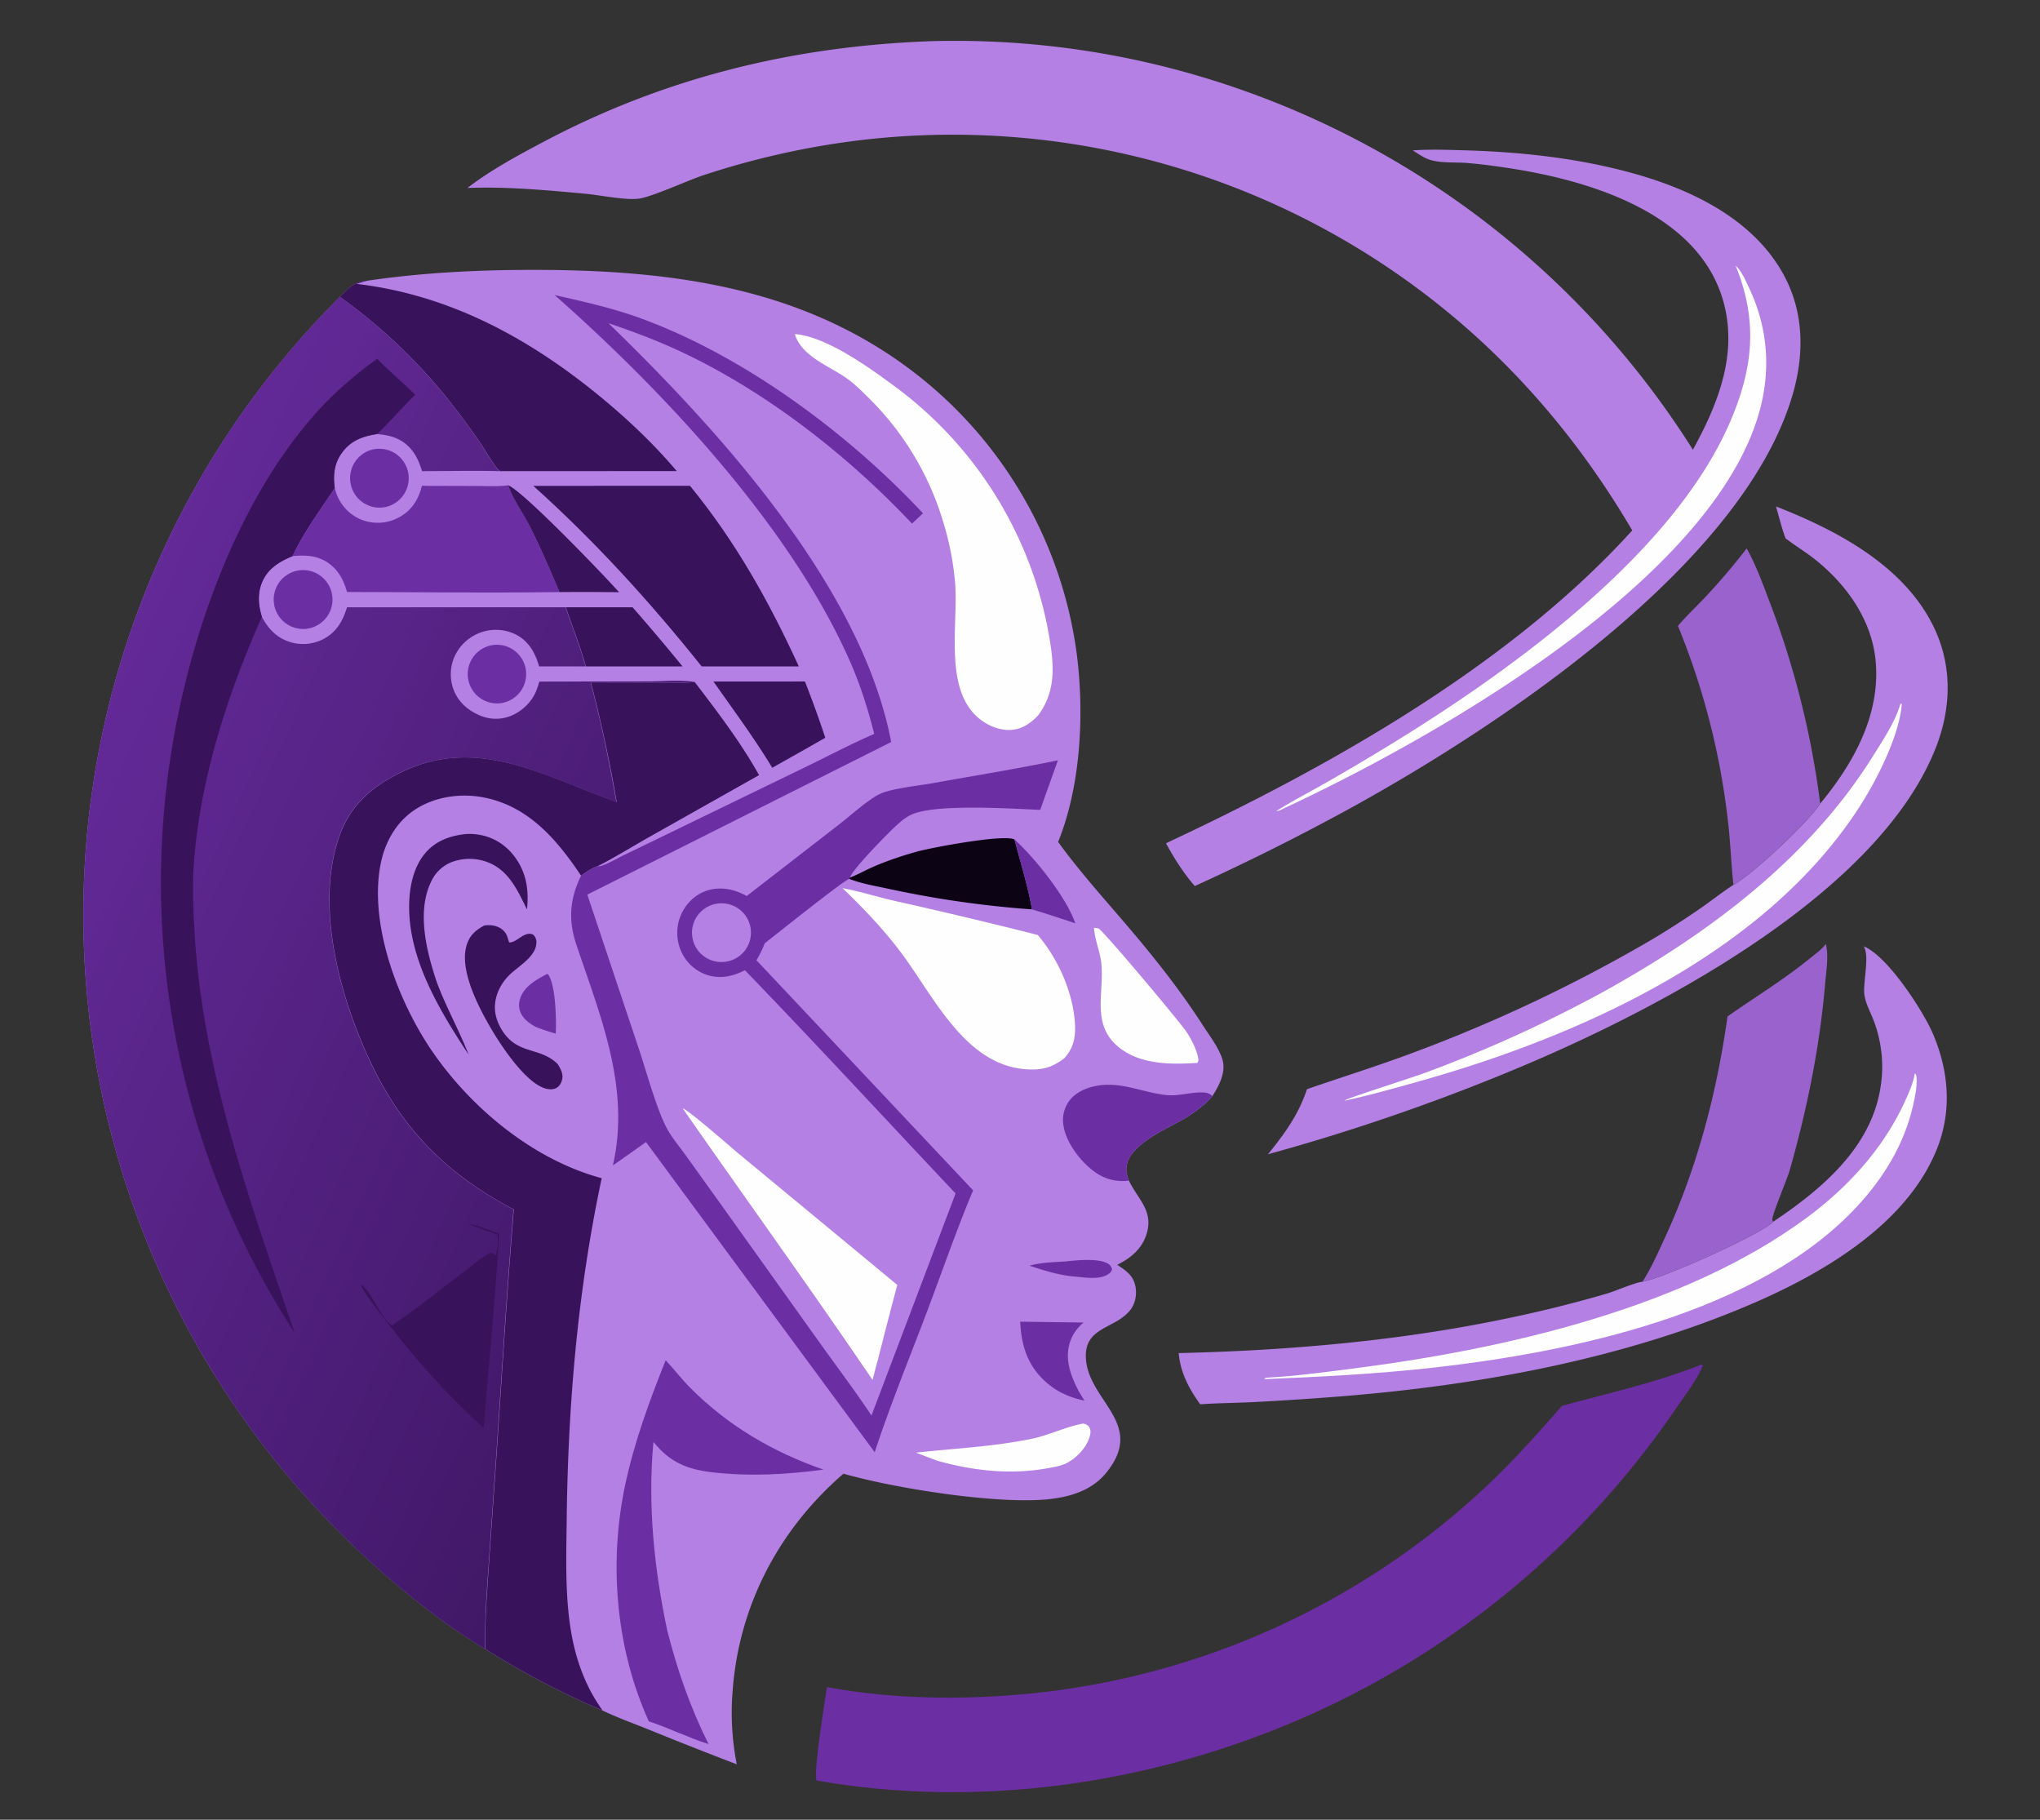<svg xmlns="http://www.w3.org/2000/svg" width="90" height="80.269" viewBox="0 0 90 80.269">
  <rect x="0" y="0" width="90" height="80.269" fill="#333333" stroke="none"/>
  <defs>
    <linearGradient id="a" x1="0%" y1="0%" x2="100%" y2="100%">
      <stop offset="0%" style="stop-color:#6B2EA3;stop-opacity:1" />
      <stop offset="100%" style="stop-color:#38135B;stop-opacity:1" />
    </linearGradient>
  </defs>
  <path fill="#B480E4" d="M16.19 12.384c2.539-.372 5.058-.489 7.62-.479 5.831.021 11.493.771 16.302 4.359a18.8 18.8 0 0 1 7.359 12.341c.383 2.687.241 5.992-.789 8.532.935 1.293 2.016 2.488 3.05 3.701 1.209 1.418 2.339 2.84 3.349 4.409.289.449.661.931.834 1.435.068.2.077.402.042.609-.065.38-.263.733-.468 1.055-.333.388-.735.689-1.169.957-.764.471-2.728 1.225-2.623 2.36.013.144.058.278.107.413l.026.053c.4.795 1.07 1.304.752 2.309-.206.654-.699 1.059-1.293 1.353.39.257.717.473.807.971.062.343-.008.734-.224 1.013-.68.877-2.102.729-1.958 2.227.177 1.844 2.622 2.813.899 4.951-.641.795-1.605 1.081-2.584 1.18-2.281.228-6.765-.484-9.018-1.129-2.861 2.474-4.62 5.83-4.892 9.615a11.8 11.8 0 0 0 .185 3.204 188 188 0 0 1-3.839-1.514c-.693-.28-1.41-.537-2.084-.859a36 36 0 0 1-5.165-2.706c-2.197-1.325-4.437-3.17-6.254-4.98A38.43 38.43 0 0 1 3.678 40.301a38.45 38.45 0 0 1 11.319-27.204c.376-.375.622-.688 1.192-.711"/>
  <path fill="url(#a)" transform="scale(1.213 1.213)" d="M12.36 10.795a19.8 19.8 0 0 1 3.919 3.713 27 27 0 0 1 1.198 1.621c.203.299.386.639.61.919a.3.3 0 0 0 .101.085c-.944-.023-1.894-.001-2.838-.001-.094-.295-.195-.558-.399-.797-.332-.389-.755-.514-1.246-.55-.522.079-.956.239-1.277.685-.279.387-.322.813-.257 1.274-.523.792-1.136 1.618-1.535 2.479-.496.208-.922.465-1.125.994-.152.396-.113.815.012 1.212.227.422.514.741.977.902a1.6 1.6 0 0 0 1.248-.085c.493-.254.716-.655.873-1.164h7.951c.237.717.529 1.422.724 2.151l-1.687.001c-.142-.486-.37-.911-.838-1.156a1.63 1.63 0 0 0-1.277-.082 1.66 1.66 0 0 0-.954.862 1.6 1.6 0 0 0-.034 1.246c.174.436.525.736.95.914.37.155.762.16 1.133.01.397-.161.752-.504.913-.902q.066-.168.114-.341l3.952-.007c.516 0 1.189-.066 1.683.019-.435.055-.897.025-1.336.024l-2.435-.005c.383 1.441.681 2.877.937 4.346-2.59-.91-5.03-2.425-7.796-1.095-1.092.525-1.896 1.208-2.297 2.38-.899 2.624.099 6.073 1.289 8.466 1.149 2.31 2.791 3.88 5.065 5.067-.266 3.216-.455 6.443-.679 9.663l-.233 3.346c-.069.993-.145 1.983-.119 2.979-1.81-1.093-3.656-2.613-5.154-4.105a31.7 31.7 0 0 1-9.461-22.642 31.7 31.7 0 0 1 9.328-22.426"/>
  <path fill="#38135B" d="M16.64 15.827c.537.55 1.131 1.045 1.678 1.587-.583.558-1.099 1.185-1.687 1.733-.633.096-1.16.29-1.549.831-.338.47-.391.986-.312 1.546-.635.961-1.379 1.963-1.863 3.007-.602.252-1.118.564-1.365 1.206-.185.481-.138.989.014 1.47-1.522 3.41-2.742 7.189-3.006 10.934-.069.982-.025 1.974.032 2.956.354 6.124 2.455 11.939 4.416 17.692a36.4 36.4 0 0 1-5.41-25.798c.815-5.008 2.879-10.843 6.285-14.696.834-.944 1.748-1.734 2.768-2.468m4.048 38.17c.394.021.949.293 1.336.425-.177 2.855-.452 5.71-.685 8.561-1.396-1.241-2.643-2.623-3.813-4.076-.091-.153-.236-.305-.345-.448-.415-.547-.916-1.129-1.243-1.73l.015-.042c.466.324.84 1.458 1.336 1.776 1.101-.728 2.147-1.598 3.209-2.388.349-.259.754-.642 1.15-.815.123.012.136.04.226.12.086-.278.1-.628.08-.917-.424-.15-.848-.298-1.265-.466"/>
  <path fill="#38135B" d="M30.644 30.078c.997 1.302 2.044 2.677 2.844 4.113l-4.848 2.731c-.753.426-1.504.894-2.275 1.286-.249.078-.52.264-.729.419-1.054-1.577-2.3-3.046-4.255-3.444-1.048-.213-2.219-.049-3.113.558-.826.561-1.308 1.462-1.487 2.429-.496 2.685.819 6.096 2.342 8.283 1.732 2.489 4.454 4.721 7.423 5.517-1.067 5.005-1.49 10.046-1.546 15.158-.018 1.648-.077 3.342.217 4.97.195 1.08.558 2.112 1.155 3.037a13 13 0 0 0 .21.313 36 36 0 0 1-5.165-2.706c-.032-1.209.062-2.409.145-3.614l.283-4.059c.272-3.905.501-7.82.824-11.721-2.76-1.44-4.752-3.344-6.146-6.146-1.444-2.902-2.656-7.086-1.565-10.269.488-1.422 1.463-2.25 2.788-2.887 3.356-1.613 6.318.224 9.46 1.328a61 61 0 0 0-1.137-5.271l2.955.006c.532.001 1.094.038 1.621-.029"/>
  <path fill="#6B2EA3" d="M24.468 13.015c1.283.289 2.565.574 3.804 1.027 4.559 1.667 9.152 5.071 12.447 8.599l-.483.455c-2.777-2.942-6.204-5.638-9.852-7.421-1.15-.562-2.331-1.01-3.542-1.419 4.881 4.728 11.183 11.657 12.475 18.475l-13.406 6.731 2.291 6.856c.316.949.745 2.524 1.175 3.371.225.444.575.856.867 1.26l1.536 2.142 4.38 6.132c.763 1.068 1.562 2.124 2.288 3.216l3.71-9.795c-3.096-3.282-6.159-6.604-9.294-9.848-.544.28-1.096.398-1.693.201a1.9 1.9 0 0 1-1.095-.982 2 2 0 0 1-.09-1.513c.165-.483.523-.91.987-1.131.496-.237 1.067-.226 1.574-.031.136.052.268.111.394.185l4.096-3.173c.481-.372 1.259-1.077 1.762-1.322.511-.25 1.733-.373 2.35-.484 1.839-.332 3.692-.629 5.522-1.008l-.779 2.185c-1.359-.059-4.345-.25-5.525.147-.308.104-.559.302-.796.518-.365.332-2 1.986-2.069 2.325l-.035.057c-.202.025-3.295 2.503-3.728 2.838a4.5 4.5 0 0 1-.367.747l9.559 10.151c-.746 1.777-1.379 3.622-2.062 5.425-.771 2.033-1.601 4.061-2.279 6.127L28.499 50.375a91 91 0 0 1-1.461 1.031c.785-3.415-.547-6.571-1.613-9.745-.359-1.069-.292-2.026.212-3.033.209-.155.48-.341.729-.419.06 0 .107.001.164-.017.332-.108.675-.318.991-.471l2.07-1.003 5.899-2.861c1.02-.495 2.04-1.036 3.079-1.485-.271-1.068-.59-2.092-1.029-3.105-2.578-5.941-8.228-11.984-13.072-16.252"/>
  <path fill="#B480E4" d="M31.569 39.873a1.293 1.293 0 0 1 .535 2.532 1.3 1.3 0 0 1-1.241-.396 1.3 1.3 0 0 1-.269-1.274 1.3 1.3 0 0 1 .975-.863"/>
  <path fill="#38135B" d="M14.998 13.095c.376-.375.622-.688 1.192-.711-.153.046-.309.087-.461.138 3.967.465 7.407 2.279 10.487 4.758 1.307 1.052 2.557 2.218 3.642 3.5l-7.787.001a.4.4 0 0 1-.123-.103c-.273-.34-.495-.752-.741-1.114a33 33 0 0 0-1.454-1.966 24 24 0 0 0-4.756-4.504"/>
  <path fill="#6B2EA3" d="m18.613 21.43 2.409.007c.457.001.943.032 1.396-.031.213.619.646 1.207.946 1.794.484.948.904 1.936 1.319 2.916-3.121.045-6.251 0-9.373-.001-.128-.45-.315-.855-.678-1.166-.52-.444-1.079-.477-1.725-.419.484-1.044 1.228-2.046 1.863-3.007a2 2 0 0 0 .216.562c.268.464.698.793 1.22.921a1.96 1.96 0 0 0 1.486-.237c.511-.311.779-.77.922-1.339"/>
  <path fill="#0C0314" d="M37.5 38.709c.342-.129.677-.323 1.015-.47.618-.269 1.27-.487 1.919-.669.671-.188 3.885-.787 4.324-.54.262 1.013.594 2.055.772 3.083a45 45 0 0 1-6.32-.906c-.571-.123-1.201-.225-1.745-.442z"/>
  <path fill="#6B2EA3" d="M49.803 52.075a2.04 2.04 0 0 1-1.46-.351c-.633-.435-1.289-1.277-1.421-2.048a1.44 1.44 0 0 1 .242-1.106c.318-.429.862-.635 1.377-.7 1.017-.128 1.951.339 2.938.435.573.056 1.222-.184 1.748-.101a.6.6 0 0 1 .261.14c-.333.388-.735.689-1.169.957-.764.471-2.728 1.225-2.623 2.36.013.144.058.278.107.413"/>
  <path fill="#38135B" d="M24.965 26.786h2.942a98 98 0 0 1 2.205 2.61l-4.268-.001c-.237-.885-.591-1.74-.879-2.609m-2.547-5.379c.63.224 4.231 3.967 4.894 4.717q-1.314-.019-2.629-.007c-.415-.98-.835-1.968-1.319-2.916-.3-.587-.733-1.174-.946-1.794"/>
  <path fill="#6B2EA3" d="M44.758 37.031c.907.817 2.293 2.558 2.682 3.695-.635-.205-1.269-.429-1.91-.611-.178-1.028-.51-2.071-.772-3.083"/>
  <path fill="#FEFEFF" d="M35.065 14.736c1.413.104 3.378 1.541 4.511 2.383a17.36 17.36 0 0 1 6.784 11.416c.16 1.113.127 2.104-.566 3.027-.245.257-.525.476-.871.578-.445.132-.932.029-1.335-.186-2.043-1.091-1.312-4.231-1.445-6.146-.08-1.155-.345-2.286-.723-3.378a12.8 12.8 0 0 0-3.059-4.84c-.322-.32-.669-.669-1.042-.928-.771-.535-1.96-.951-2.254-1.927"/>
  <path fill="#38135B" d="m23.529 21.432 6.911-.003c2.005 2.449 3.489 5.099 4.802 7.966l-4.286.001c-2.278-2.851-4.71-5.524-7.428-7.965"/>
  <path fill="#FEFEFF" d="M37.167 39.175c.787.147 1.564.394 2.346.573a227 227 0 0 1 6.273 1.494c.914 1.079 1.596 2.605 1.643 4.031.018.55-.103 1.005-.485 1.416-.41.312-.81.477-1.33.486-2.952.052-4.372-3.183-5.881-5.181-.774-1.025-1.641-1.93-2.565-2.82"/>
  <path fill="#6B2EA3" d="M29.366 59.999c.37.393.697.826 1.078 1.209 1.674 1.685 3.65 2.839 5.883 3.616-1.625.22-3.227.305-4.863.124-1.14-.126-1.913-.444-2.635-1.345-.263 2.773.034 5.627.614 8.342.451 1.755 1.005 3.363 1.817 4.986-.898-.281-1.741-.709-2.636-1.003l-.129-.296c-1.342-3.125-1.619-6.771-.923-10.088.401-1.909 1.073-3.736 1.795-5.543"/>
  <path fill="#FEFEFF" d="M30.117 48.886c.324.129 2.065 1.666 2.502 2.028l6.967 5.763a257 257 0 0 0-.855 3.304c-.086.294-.158.593-.236.889-2.734-4.032-5.595-7.986-8.378-11.984m18.148-7.96c.068.005.136.018.203.028.325.234 3.581 4.117 3.881 4.568.204.308.445.768.507 1.135.019.111.028.137-.033.228l-.198.012c-1.15.062-2.475.023-3.377-.799-1.066-.972-.545-2.305-.654-3.554-.048-.55-.301-1.087-.328-1.62"/>
  <path fill="#38135B" d="m31.476 30.063 4.035-.002a45 45 0 0 1 .898 2.481l-.787.45-1.552.874c-.8-1.32-1.709-2.543-2.594-3.804M21.371 40.821c.239-.025.443-.015.661.097a.7.7 0 0 1 .356.421q.034.115.073.23c.289.031.61-.419.942-.377.07.009.111.021.158.075a.45.45 0 0 1 .103.329c-.024.611-.802 1.025-1.196 1.416-.386.383-.647.912-.633 1.464.008.318.113.625.272.898.682 1.171 1.66.781 2.461 1.527l.039.037c.109.18.227.382.205.601-.016.157-.093.333-.225.426-.141.099-.328.097-.49.057-.866-.211-1.937-1.817-2.392-2.584-.564-.952-1.442-2.609-1.127-3.716.129-.454.395-.688.793-.901"/>
  <path fill="#38135B" d="M20.547 36.79c.151-.011.31-.005.46.012.661.076 1.232.4 1.645.92.56.705.693 1.513.596 2.387-.378-.75-.705-1.529-1.477-1.959a2.24 2.24 0 0 0-1.716-.167 1.66 1.66 0 0 0-1.009.855c-.689 1.353-.223 3.149.229 4.5.407 1.09.98 2.102 1.399 3.181-1.126-1.71-2.328-3.676-2.577-5.749-.121-1.009-.038-2.255.62-3.083.464-.584 1.109-.82 1.83-.897"/>
  <path fill="#FEFEFF" d="M47.781 62.793c.107.02.204.052.267.15.09.139.067.296.02.447-.148.474-.567.917-1.002 1.143-.259.134-.626.193-.912.242-1.61.281-3.262.097-4.822-.35a60 60 0 0 1-.921-.35c1.719-.187 3.403-.26 5.107-.61.778-.16 1.487-.529 2.263-.671"/>
  <path fill="#6B2EA3" d="m45.009 58.299 2.798.038a1.84 1.84 0 0 0-.605.875c-.241.757.041 1.481.388 2.152l.25.417c-.661-.138-1.247-.402-1.747-.865-.776-.718-1.037-1.59-1.084-2.617M13.231 25.154a1.299 1.299 0 0 1 .326 2.577 1.3 1.3 0 0 1-1.213-.495 1.3 1.3 0 0 1-.165-1.3 1.3 1.3 0 0 1 1.051-.782m3.179-5.319a1.3 1.3 0 1 1 .546 2.54 1.3 1.3 0 0 1-.545-2.539m5.368 8.612a1.294 1.294 0 1 1 .17 2.58 1.294 1.294 0 0 1-.17-2.579m2.351 14.514c.043.011.039.002.064.038.323.452.358 2.027.324 2.591-.285-.08-.561-.176-.84-.276-.261-.13-.52-.31-.667-.568a.84.84 0 0 1-.073-.666c.165-.566.713-.859 1.192-1.119m22.883 12.678c.482-.051 1.4-.146 1.834.079.124.064.171.135.217.263-.031.082-.031.107-.101.167-.354.307-.993.214-1.424.169-.725-.042-1.436-.264-2.121-.49.506-.145 1.071-.153 1.594-.188"/>
  <path fill="#B480E4" d="M40.94 1.821a38 38 0 0 1 9.797.965 38.7 38.7 0 0 1 23.95 17.051c1.081-1.973 1.961-4.128 1.377-6.415-1.044-4.086-6.123-5.53-9.779-6.047a24 24 0 0 0-1.572-.187c-.528-.04-1.177.018-1.674-.154-.24-.083-.493-.268-.713-.4.758-.053 1.52-.026 2.279-.004 2.51.071 5.046.346 7.471 1.023 2.564.717 5.25 2.005 6.593 4.427.922 1.664.941 3.526.419 5.322-2.191 7.527-12.982 14.661-19.562 18.274a103 103 0 0 1-6.815 3.407c-.497-.57-.911-1.224-1.27-1.888 7.206-3.37 15.169-7.842 20.57-13.799-1.843-3.135-4.04-5.927-6.716-8.393A34.4 34.4 0 0 0 36 6.474a36 36 0 0 0-4.993 1.263c-.649.219-2.232.94-2.804 1.022-.6.086-1.729-.154-2.395-.215-1.716-.157-3.463-.321-5.186-.252 1.024-.791 2.22-1.433 3.36-2.037 5.314-2.818 10.966-4.202 16.958-4.433"/>
  <path fill="#FEFEFF" d="M76.572 11.716c.247.22.443.665.585.965.946 1.996.996 4.077.248 6.149-2.572 7.121-14.015 13.673-20.697 16.796-.088.043-.309.167-.399.148.694-.435 1.428-.816 2.141-1.22a108 108 0 0 0 2.94-1.74c5.329-3.269 12.501-8.437 14.979-14.299.996-2.355 1.174-4.404.202-6.799"/>
  <path fill="#6B2EA3" d="m75.062 60.19.058.042c-.183.536-.852 1.415-1.189 1.908a38.6 38.6 0 0 1-9.754 9.876c-7.966 5.615-18.399 8.2-28.045 6.54l-.114-.024c-.131-.351.371-3.53.467-4.114 2.503.461 5.151.555 7.689.387a34.35 34.35 0 0 0 21.175-9.035c1.279-1.173 2.417-2.453 3.557-3.756 2.071-.569 4.151-1.022 6.155-1.823"/>
  <path fill="#B480E4" d="M78.353 22.34c2.743 1.07 5.81 2.693 7.058 5.531.731 1.664.645 3.468-.019 5.14-2.523 6.357-11.948 11.341-17.977 13.911a91 91 0 0 1-11.473 3.991c.742-.923 1.339-1.731 1.718-2.869 1.484-.515 2.98-.98 4.454-1.525A67.4 67.4 0 0 0 72.9 41.43a39 39 0 0 0 2.162-1.393c.473-.33.929-.693 1.413-1.006.835-.451 3.309-2.767 3.829-3.584 1.473-1.783 2.678-3.937 2.441-6.331-.174-1.764-1.258-3.294-2.605-4.388-.437-.355-.918-.642-1.365-.98-.172-.458-.285-.938-.421-1.407"/>
  <path fill="#FEFEFF" d="m83.845 31.039.059.009c-.11 1.409-1.111 3.371-1.879 4.558-4.19 6.482-12.361 10.123-19.546 12.128-1.036.289-2.079.584-3.131.811l-.022-.009c.118-.094 3.057-1.03 3.471-1.187a59 59 0 0 0 7.942-3.602c4.613-2.55 9.054-5.855 11.884-10.383.439-.702.993-1.528 1.222-2.326"/>
  <path fill="#B480E4" d="M82.219 41.742c1.047.412 2.611 2.832 3.041 3.821.714 1.642.869 3.415.198 5.103-1.339 3.37-5.112 5.545-8.285 6.896-5.627 2.396-11.918 3.541-17.999 4.03a135 135 0 0 1-3.971.259c-.75.036-1.505.039-2.253.093-.503-.705-.868-1.384-.949-2.259 4.984-.117 10.015-.56 14.893-1.616a56 56 0 0 0 3.963-.999c.458-.135 1.179-.465 1.604-.535.837-.121 5.194-2.064 5.766-2.643 2.048-1.373 4.195-3.145 4.695-5.697a5.7 5.7 0 0 0-.28-3.23c-.142-.356-.359-.756-.395-1.141-.047-.521.228-1.624-.007-2.052q-.01-.017-.022-.032"/>
  <path fill="#FEFEFF" d="M84.478 47.339c.065.077.071.103.077.208.024.397-.066.825-.154 1.211-.385 1.688-1.266 3.146-2.428 4.411-4.365 4.752-12.631 6.478-18.815 7.166-2.451.273-4.899.396-7.361.499l-.01-.03c.064-.03.047-.031.104-.034 1.328-.073 2.669-.258 3.988-.428 6.559-.85 14.421-2.643 19.801-6.607 1.813-1.335 3.376-3.028 4.33-5.084.185-.397.403-.877.469-1.313"/>
  <path fill="#9962CC" d="M76.215 44.833c1.222-.855 2.478-1.618 3.64-2.565.225-.183.527-.393.694-.63.136.491.021 1.188-.023 1.697-.241 2.847-.795 5.563-1.575 8.31-.093.327-.781 1.961-.76 2.151.004.035.025.065.037.098-.572.579-4.929 2.522-5.766 2.643.368-.57.66-1.229.946-1.844 1.455-3.131 2.327-6.45 2.807-9.86m.844-20.642c.409.727.712 1.564 1.007 2.344a38.3 38.3 0 0 1 2.237 8.912c-.52.817-2.994 3.133-3.829 3.584-.105-.961-.132-1.927-.25-2.889a32.2 32.2 0 0 0-2.197-8.531c.377-.452.824-.864 1.226-1.295a28 28 0 0 0 1.805-2.124"/>
</svg>